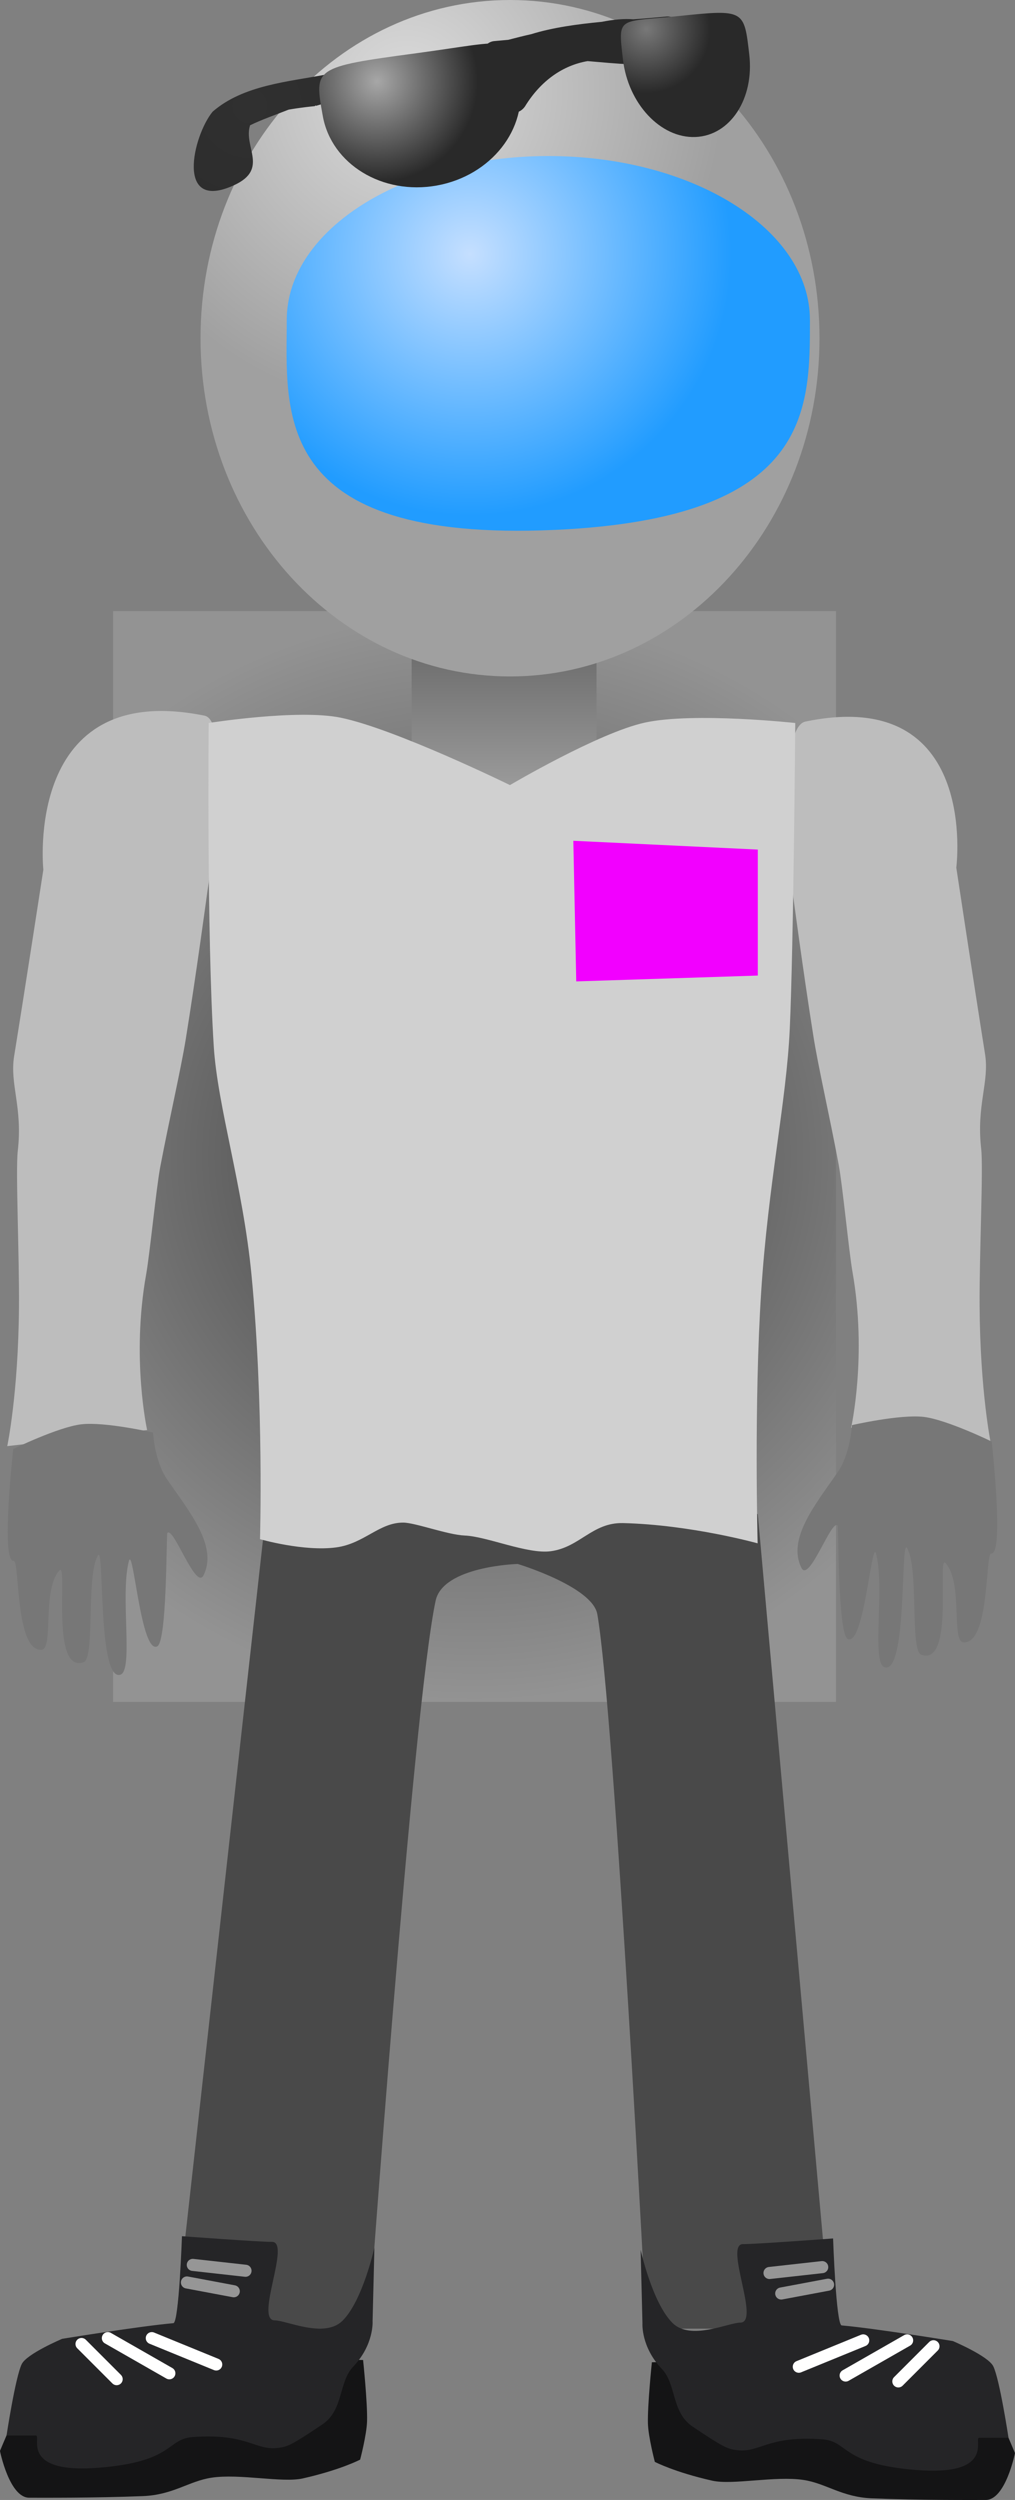 <svg version="1.1" xmlns="http://www.w3.org/2000/svg" xmlns:xlink="http://www.w3.org/1999/xlink" width="42.032" height="103.465" viewBox="0,0,42.032,103.465"><rect x="0" y="0" width="42.032" height="103.465" fill="#808080" stroke="none"/><defs><radialGradient cx="238.524" cy="179.211" r="22.572" gradientUnits="userSpaceOnUse" id="color-1"><stop offset="0" stop-color="#3c3c3c"/><stop offset="1" stop-color="#939393"/></radialGradient><linearGradient x1="239.748" y1="157.767" x2="239.748" y2="164.618" gradientUnits="userSpaceOnUse" id="color-2"><stop offset="0" stop-color="#696969"/><stop offset="1" stop-color="#a0a0a0"/></linearGradient><radialGradient cx="235.712" cy="135.115" r="13.118" gradientUnits="userSpaceOnUse" id="color-3"><stop offset="0" stop-color="#dcdcdc"/><stop offset="1" stop-color="#a0a0a0"/></radialGradient><radialGradient cx="238.337" cy="141.859" r="10.837" gradientUnits="userSpaceOnUse" id="color-4"><stop offset="0" stop-color="#c5dfff"/><stop offset="1" stop-color="#219cff"/></radialGradient><radialGradient cx="229.216" cy="135.729" r="10.071" gradientUnits="userSpaceOnUse" id="color-5"><stop offset="0" stop-color="#303030"/><stop offset="1" stop-color="#292929"/></radialGradient><radialGradient cx="245.644" cy="132.549" r="2.651" gradientUnits="userSpaceOnUse" id="color-6"><stop offset="0" stop-color="#787878"/><stop offset="1" stop-color="#292929"/></radialGradient><radialGradient cx="234.491" cy="134.714" r="4.173" gradientUnits="userSpaceOnUse" id="color-7"><stop offset="0" stop-color="#a7a7a7"/><stop offset="1" stop-color="#292929"/></radialGradient></defs><g transform="translate(-218.873,-131.346)"><g data-paper-data="{&quot;isPaintingLayer&quot;:true}" fill-rule="nonzero" stroke-linejoin="miter" stroke-miterlimit="10" stroke-dasharray="" stroke-dashoffset="0" style="mix-blend-mode: normal"><path d="M223.557,201.782v-45.143h29.935v45.143z" fill="url(#color-1)" stroke="#ed6b00" stroke-width="0" stroke-linecap="butt"/><path d="M219.174,191.196c0,0 0.456,-2.159 0.485,-5.739c0.017,-2.151 -0.144,-5.669 -0.05,-6.479c0.21,-1.808 -0.339,-2.759 -0.151,-3.92c0.462,-2.854 1.21,-7.716 1.21,-7.716c0,0 -0.828,-7.896 6.676,-6.377c1.198,0.243 0.113,7.306 0.113,7.306c0,0 -0.46,3.411 -0.894,6.095c-0.202,1.248 -0.668,3.247 -1.054,5.275c-0.163,0.857 -0.434,3.607 -0.583,4.442c-0.622,3.473 0.04,6.448 0.04,6.448z" fill="#bdbdbd" stroke="#000000" stroke-width="0" stroke-linecap="butt"/><path d="M254.119,190.432c0,0 0.669,-2.973 0.056,-6.448c-0.147,-0.836 -0.411,-3.586 -0.572,-4.443c-0.381,-2.029 -0.842,-4.029 -1.041,-5.277c-0.428,-2.685 -0.879,-6.097 -0.879,-6.097c0,0 -0.693,-6.702 0.543,-6.958c7.227,-1.498 6.248,6.046 6.248,6.046c0,0 0.736,4.864 1.191,7.719c0.185,1.162 -0.366,2.111 -0.16,3.92c0.092,0.811 -0.078,4.328 -0.066,6.479c0.02,3.581 0.471,5.741 0.471,5.741z" data-paper-data="{&quot;index&quot;:null}" fill="#bdbdbd" stroke="#000000" stroke-width="0" stroke-linecap="butt"/><path d="M259.923,195.638c-0.257,-0.026 -0.052,3.723 -1.142,3.68c-0.536,-0.021 -0.015,-2.439 -0.745,-3.277c-0.386,-0.444 0.394,4.282 -1.011,3.79c-0.482,-0.169 -0.091,-3.597 -0.594,-4.421c-0.269,-0.441 0.018,5.223 -0.924,4.94c-0.559,-0.168 0.014,-3.289 -0.354,-4.698c-0.179,-0.686 -0.497,3.854 -1.174,3.525c-0.415,-0.201 -0.375,-4.644 -0.42,-4.695c-0.256,-0.284 -1.18,2.4 -1.501,1.749c-0.591,-1.2 0.577,-2.616 1.499,-3.947c0.538,-0.777 0.594,-1.957 0.594,-1.957c0,0 1.994,-0.456 2.972,-0.341c0.952,0.112 2.817,1.021 2.817,1.021c0,0 0.526,4.687 -0.017,4.632z" data-paper-data="{&quot;index&quot;:null}" fill="#777777" stroke="#000000" stroke-width="0" stroke-linecap="butt"/><path d="M219.439,195.946c-0.544,0.055 -0.017,-4.632 -0.017,-4.632c0,0 1.866,-0.909 2.817,-1.021c0.977,-0.115 2.972,0.341 2.972,0.341c0,0 0.056,1.18 0.594,1.957c0.922,1.331 2.09,2.747 1.499,3.947c-0.321,0.651 -1.245,-2.033 -1.501,-1.749c-0.046,0.051 -0.006,4.493 -0.42,4.695c-0.677,0.329 -0.995,-4.211 -1.174,-3.525c-0.368,1.409 0.205,4.53 -0.354,4.698c-0.942,0.283 -0.655,-5.381 -0.924,-4.94c-0.503,0.824 -0.111,4.253 -0.594,4.421c-1.405,0.492 -0.625,-4.234 -1.011,-3.79c-0.73,0.838 -0.209,3.256 -0.745,3.277c-1.091,0.043 -0.886,-3.706 -1.142,-3.68z" data-paper-data="{&quot;index&quot;:null}" fill="#777777" stroke="#000000" stroke-width="0" stroke-linecap="butt"/><path d="M226.123,227.721l3.759,-33.71c0,0 6.755,-2.183 9.822,-2.183c3.629,0 10.55,2.183 10.55,2.183l3.031,33.71h-7.639c0,0 -1.327,-25.538 -2.038,-29.57c-0.201,-1.143 -3.298,-2.079 -3.298,-2.079c0,0 -3.092,0.088 -3.398,1.524c-0.936,4.391 -2.786,30.125 -2.786,30.125z" fill="#494949" stroke="#000000" stroke-width="0" stroke-linecap="butt"/><path d="M235.92,164.618v-6.851h7.656v6.851z" fill="url(#color-2)" stroke="#000000" stroke-width="0" stroke-linecap="butt"/><path d="M229.64,195.047c0,0 0.167,-5.56 -0.353,-10.944c-0.353,-3.658 -1.405,-6.959 -1.562,-9.453c-0.294,-4.681 -0.21,-13.382 -0.21,-13.382c0,0 3.692,-0.585 5.469,-0.219c2.263,0.466 7.007,2.789 7.007,2.789c0,0 3.677,-2.171 5.59,-2.587c2.019,-0.439 6.224,0.017 6.224,0.017c0,0 -0.069,9.217 -0.227,12.656c-0.14,3.043 -0.89,6.368 -1.183,10.873c-0.303,4.643 -0.148,10.422 -0.148,10.422c0,0 -2.757,-0.769 -5.572,-0.838c-1.278,-0.031 -1.791,1.006 -2.999,1.165c-0.965,0.127 -2.636,-0.613 -3.561,-0.65c-0.699,-0.028 -2.044,-0.531 -2.538,-0.535c-0.998,-0.008 -1.616,0.865 -2.773,1.025c-1.345,0.185 -3.164,-0.339 -3.164,-0.339z" fill="#d0d0d0" stroke="#292e32" stroke-width="0" stroke-linecap="butt"/><path d="M252.809,145.344c0,7.731 -5.738,13.998 -12.816,13.998c-7.078,0 -12.816,-6.267 -12.816,-13.998c0,-7.731 5.738,-13.998 12.816,-13.998c7.078,0 12.816,6.267 12.816,13.998z" fill="url(#color-3)" stroke="none" stroke-width="0" stroke-linecap="butt"/><g><path d="M259.693,234.811c-0.593,0 -2.644,0.014 -4.704,-0.067c-1.253,-0.049 -1.902,-0.618 -2.836,-0.761c-1.175,-0.18 -2.939,0.22 -3.788,0.029c-1.565,-0.353 -2.375,-0.778 -2.375,-0.778c0,0 -0.269,-1.025 -0.286,-1.586c-0.022,-0.755 0.164,-2.537 0.164,-2.537c0,0 5.934,-0.12 8.249,0.081c1.37,0.119 4.241,0.647 4.241,0.647c0,0 1.46,0.616 1.673,1.043c0.262,0.523 0.873,1.989 0.873,1.989c0,0 -0.386,1.94 -1.213,1.94z" data-paper-data="{&quot;index&quot;:null}" fill="#141415" stroke="#000000" stroke-width="0" stroke-linecap="butt"/><path d="M259.422,232.236c-0.248,0 0.702,1.602 -2.618,1.333c-3.136,-0.254 -2.776,-1.188 -3.881,-1.269c-2.309,-0.169 -2.588,0.595 -3.587,0.442c-0.348,-0.053 -0.513,-0.115 -1.785,-0.97c-0.875,-0.589 -0.666,-1.751 -1.265,-2.379c-0.876,-0.917 -0.808,-1.886 -0.808,-1.886l-0.076,-3.048c0,0 0.486,2.207 1.325,3.031c0.751,0.738 2.317,-0.019 2.801,-0.019c0.847,-0 -0.689,-3.268 0.121,-3.25c0.435,0.01 3.723,-0.234 3.723,-0.234c0,0 0.123,3.58 0.356,3.6c1.37,0.119 4.604,0.647 4.604,0.647c0,0 1.46,0.616 1.673,1.043c0.262,0.523 0.631,2.959 0.631,2.959c0,0 -0.386,0 -1.213,0z" data-paper-data="{&quot;index&quot;:null}" fill="#252527" stroke="#000000" stroke-width="0" stroke-linecap="butt"/><path d="M251.952,229.297l2.668,-1.091" fill="none" stroke="#ffffff" stroke-width="0.5" stroke-linecap="round"/><path d="M256.438,228.206l-2.546,1.455" fill="none" stroke="#ffffff" stroke-width="0.5" stroke-linecap="round"/><path d="M256.074,229.904l1.455,-1.455" fill="none" stroke="#ffffff" stroke-width="0.5" stroke-linecap="round"/><path d="M250.739,225.417l2.183,-0.243" fill="none" stroke="#969696" stroke-width="0.5" stroke-linecap="round"/><path d="M253.164,225.902l-1.94,0.364" fill="none" stroke="#969696" stroke-width="0.5" stroke-linecap="round"/></g><g data-paper-data="{&quot;index&quot;:null}"><path d="M218.873,232.778c0,0 0.611,-1.465 0.873,-1.989c0.214,-0.427 1.673,-1.043 1.673,-1.043c0,0 2.871,-0.528 4.241,-0.647c2.315,-0.2 8.249,-0.081 8.249,-0.081c0,0 0.187,1.782 0.164,2.537c-0.016,0.56 -0.286,1.586 -0.286,1.586c0,0 -0.81,0.425 -2.375,0.778c-0.849,0.192 -2.613,-0.209 -3.788,-0.029c-0.933,0.143 -1.583,0.712 -2.836,0.761c-2.06,0.081 -4.112,0.067 -4.704,0.067c-0.827,0 -1.213,-1.94 -1.213,-1.94z" data-paper-data="{&quot;index&quot;:null}" fill="#141415" stroke="#000000" stroke-width="0" stroke-linecap="butt"/><path d="M219.144,232.143c0,0 0.369,-2.435 0.631,-2.959c0.214,-0.427 1.673,-1.043 1.673,-1.043c0,0 3.235,-0.528 4.604,-0.647c0.233,-0.02 0.356,-3.6 0.356,-3.6c0,0 3.287,0.244 3.723,0.234c0.81,-0.018 -0.726,3.25 0.121,3.25c0.484,0 2.05,0.756 2.801,0.019c0.839,-0.824 1.325,-3.031 1.325,-3.031l-0.076,3.048c0,0 0.068,0.968 -0.808,1.886c-0.6,0.628 -0.391,1.791 -1.265,2.379c-1.272,0.856 -1.436,0.917 -1.785,0.97c-1,0.153 -1.278,-0.611 -3.587,-0.442c-1.104,0.081 -0.745,1.015 -3.881,1.269c-3.321,0.269 -2.37,-1.333 -2.618,-1.333c-0.827,0 -1.213,0 -1.213,0z" data-paper-data="{&quot;index&quot;:null}" fill="#252527" stroke="#000000" stroke-width="0" stroke-linecap="butt"/><path d="M225.159,228.113l2.668,1.091" fill="none" stroke="#ffffff" stroke-width="0.5" stroke-linecap="round"/><path d="M223.34,228.113l2.546,1.455" fill="none" stroke="#ffffff" stroke-width="0.5" stroke-linecap="round"/><path d="M223.704,229.811l-1.455,-1.455" fill="none" stroke="#ffffff" stroke-width="0.5" stroke-linecap="round"/><path d="M226.857,225.082l2.183,0.243" fill="none" stroke="#969696" stroke-width="0.5" stroke-linecap="round"/><path d="M228.554,226.173l-1.94,-0.364" fill="none" stroke="#969696" stroke-width="0.5" stroke-linecap="round"/></g><path d="M252.413,144.585c0,3.745 0.042,8.214 -10.553,8.691c-11.836,0.534 -11.112,-4.947 -11.112,-8.691c0,-3.745 4.85,-6.781 10.832,-6.781c5.983,0 10.832,3.036 10.832,6.781z" data-paper-data="{&quot;index&quot;:null}" fill="url(#color-4)" stroke="#ed6b00" stroke-width="0" stroke-linecap="butt"/><g stroke-linecap="butt"><path d="M231.906,135.739c-0.17,0.016 -0.607,0.062 -1.079,0.144c-0.522,0.207 -1.131,0.418 -1.598,0.648c-0.289,0.893 0.787,1.807 -0.654,2.475c-2.458,1.14 -1.717,-2.039 -0.898,-3.037c1.271,-1.107 3.144,-1.239 4.756,-1.549c2.22,-0.426 4.384,-1.083 6.58,-1.217c0.082,-0.086 0.195,-0.144 0.324,-0.156l0.586,-0.053c0.295,-0.078 0.616,-0.159 0.954,-0.235c0.876,-0.274 1.931,-0.416 2.914,-0.509c0.482,-0.095 0.933,-0.139 1.307,-0.105c0.274,-0.02 0.529,-0.039 0.756,-0.06l0.618,-0.056c0.281,-0.025 0.53,0.182 0.556,0.464c0.023,0.25 -0.139,0.475 -0.374,0.539l-0.33,0.097c0.145,0.122 0.277,0.261 0.392,0.42l0.234,-0.119l0.298,0.585c0.032,0.059 0.052,0.125 0.059,0.196c0.025,0.281 -0.182,0.53 -0.464,0.556c-0.086,0.008 -0.168,-0.006 -0.242,-0.037l-0.507,-0.199l0.006,-0.015l-0.048,-0.004c-0.362,-0.224 -0.73,-0.392 -1.098,-0.507c-0.559,-0.02 -1.148,-0.081 -1.748,-0.13c-1.015,0.174 -1.933,0.802 -2.59,1.871c0,0 -0.269,0.435 -0.704,0.166c-0.435,-0.269 -0.166,-0.704 -0.166,-0.704c0.058,-0.093 0.117,-0.183 0.178,-0.27l-0.284,0.091c-0.038,0.013 -0.078,0.022 -0.12,0.025c-0.281,0.025 -0.53,-0.182 -0.556,-0.464c-0.013,-0.142 0.034,-0.276 0.12,-0.377c-0.245,0 -0.477,0.014 -0.673,0.062c-1.375,0.339 -3.488,0.452 -5.481,0.758c0.011,0.241 -0.148,0.454 -0.375,0.517l-0.598,0.177l-0.006,-0.019l-0.007,0.002z" fill="url(#color-5)" stroke="none" stroke-width="0.5"/><path d="M247,132.008c2.709,-0.284 2.686,-0.243 2.9,1.587c0.215,1.83 -0.782,3.362 -2.226,3.421c-1.444,0.059 -2.79,-1.377 -3.004,-3.207c-0.215,-1.83 -0.21,-1.534 2.33,-1.801z" data-paper-data="{&quot;index&quot;:null}" fill="url(#color-6)" stroke="#000000" stroke-width="0"/><path d="M240.38,134.689c0.358,1.991 -1.174,3.933 -3.422,4.336c-2.247,0.403 -4.359,-0.884 -4.717,-2.875c-0.358,-1.991 -0.409,-2.027 3.871,-2.601c4.013,-0.539 3.91,-0.851 4.267,1.14z" fill="url(#color-7)" stroke="#000000" stroke-width="0"/></g><path d="M242.736,171.963l-0.121,-5.82l7.639,0.364v5.214z" fill="#f200ff" stroke="none" stroke-width="0" stroke-linecap="butt"/></g></g></svg>